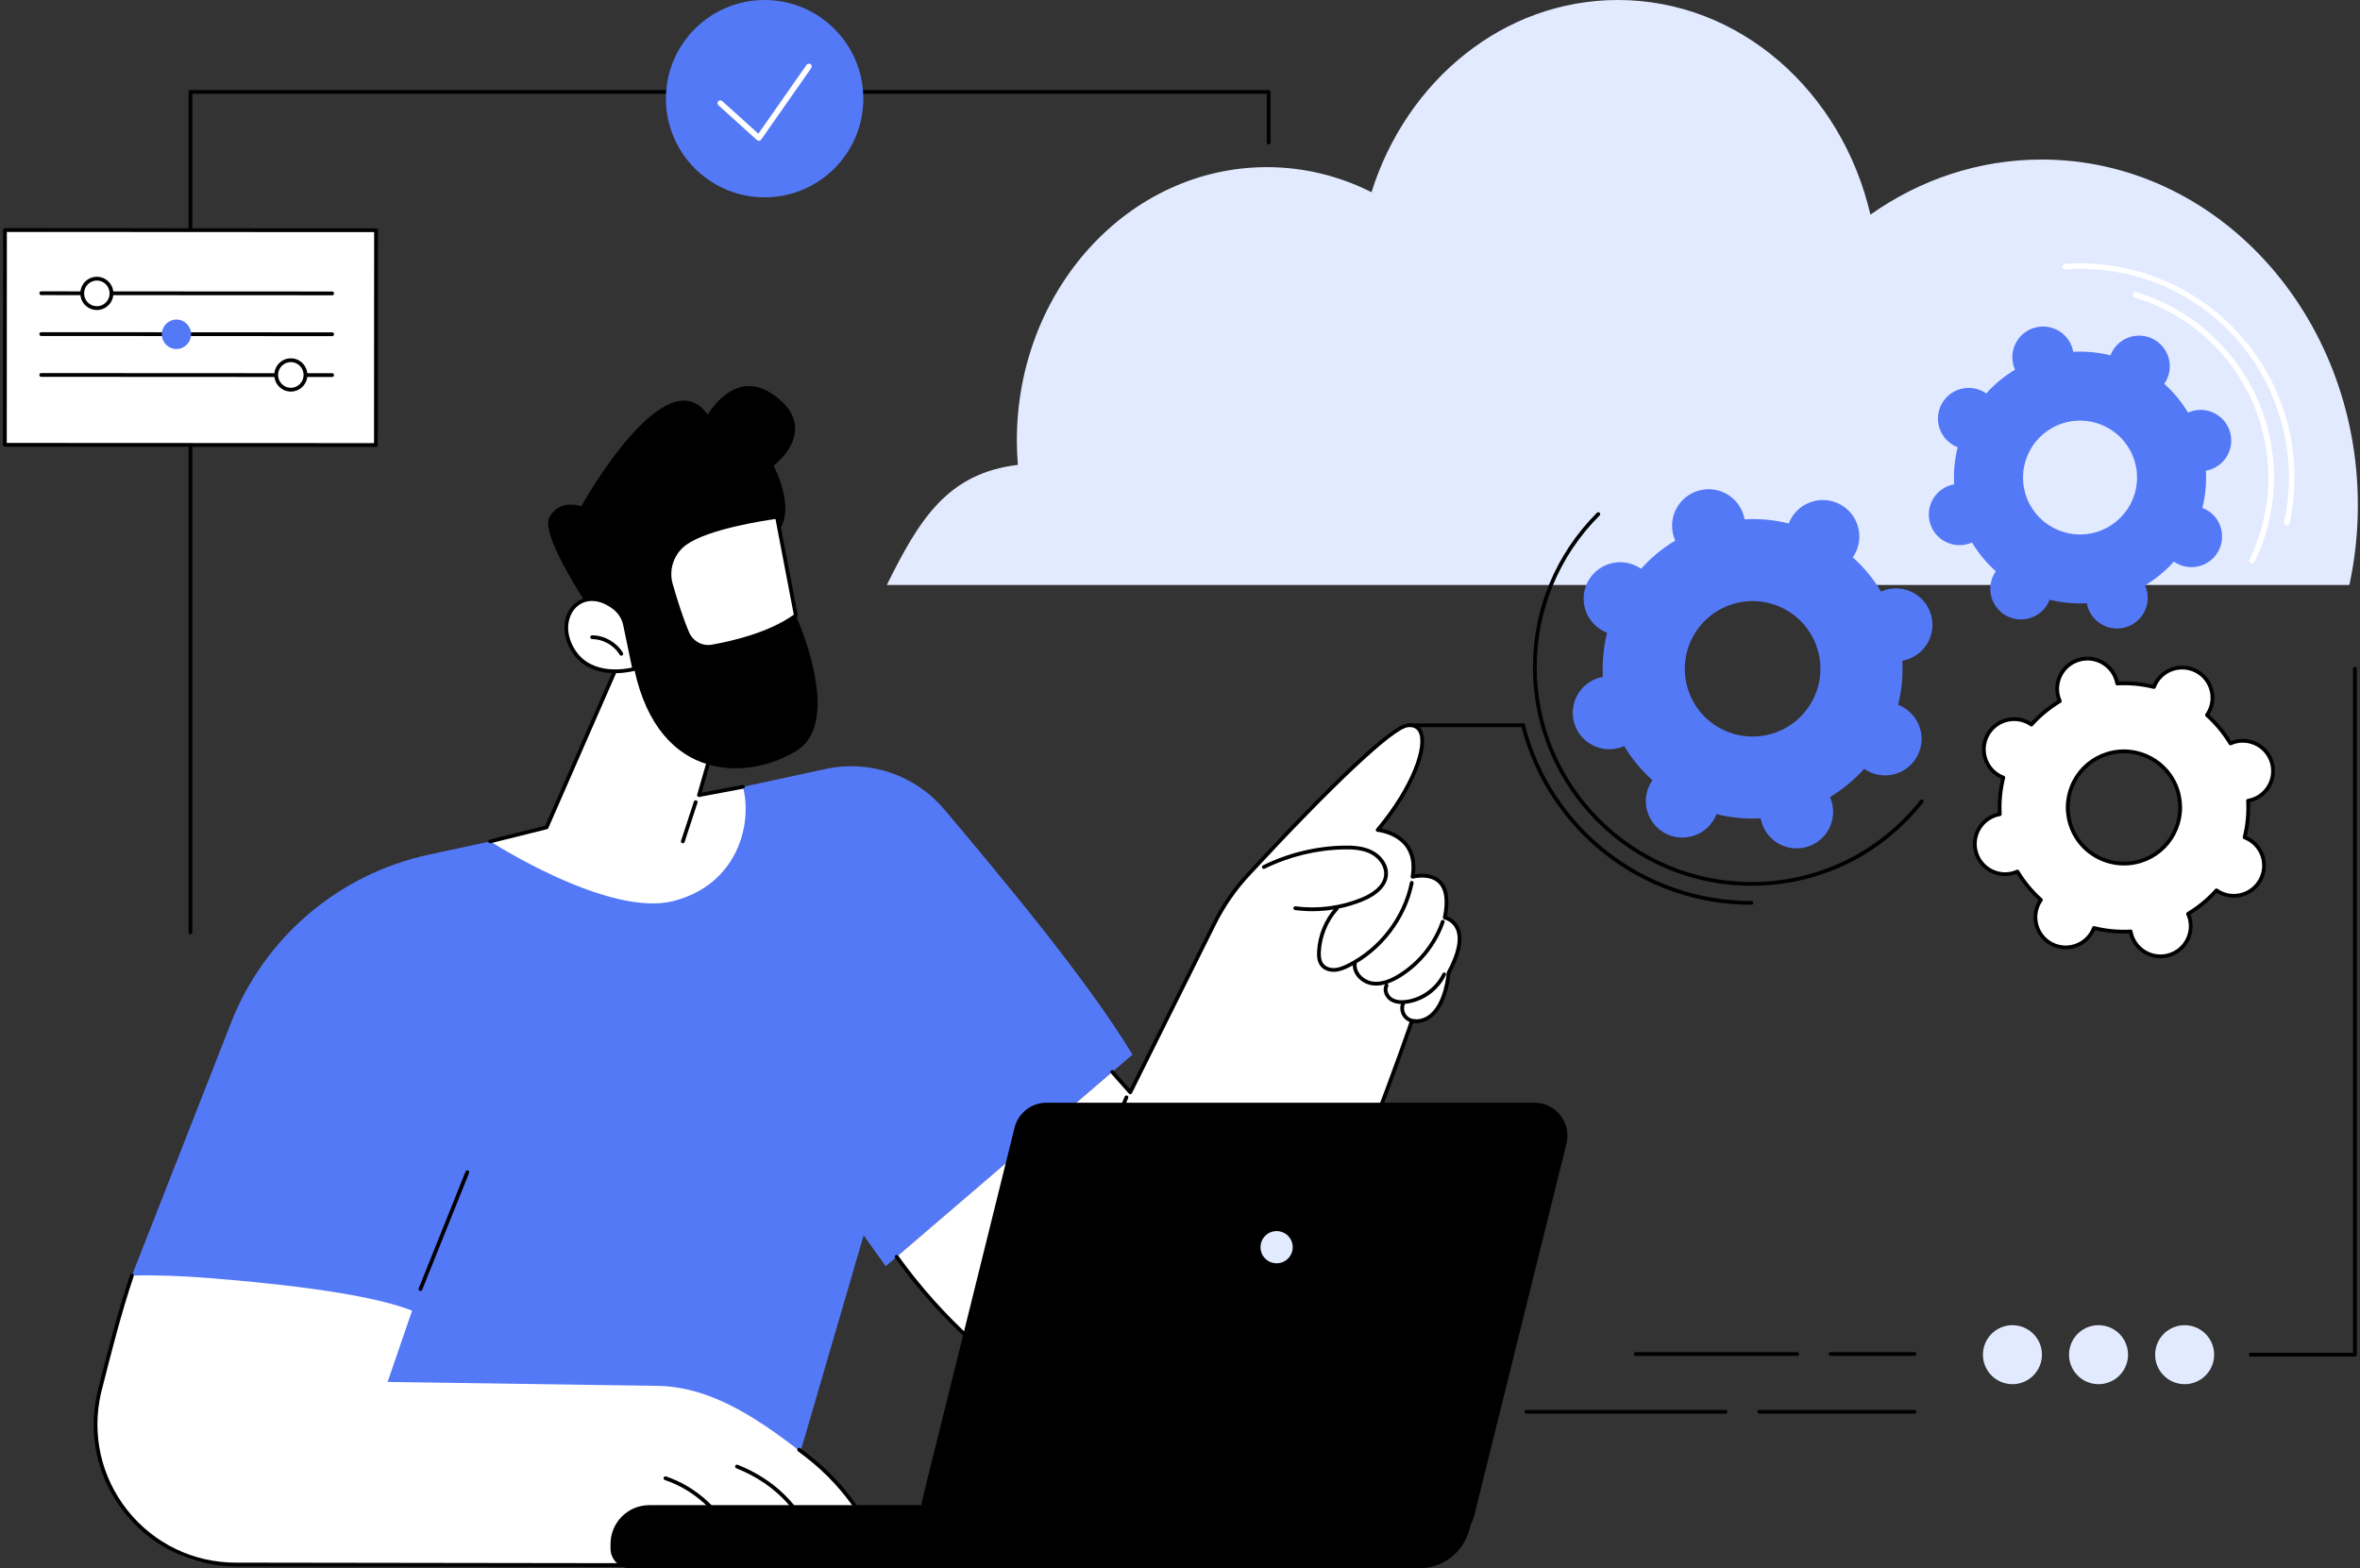 <svg width="465" height="309" viewBox="0 0 465 309" fill="none" xmlns="http://www.w3.org/2000/svg">
    <rect x="0" y="0" width="465" height="309" fill="#333333" stroke="none"/>
    <g clip-path="url(#clip0_366_1216)">
    <path d="M174.731 115.264C181.105 102.401 186.636 93.257 200.554 91.592C200.427 90.019 200.351 88.43 200.351 86.822C200.351 57.06 222.417 32.933 249.636 32.933C256.991 32.933 263.963 34.708 270.232 37.865C277.164 15.835 296.272 0 318.774 0C342.759 0 362.898 17.985 368.537 42.291C378.263 35.424 389.848 31.435 402.287 31.435C436.69 31.435 464.578 61.93 464.578 99.545C464.578 104.955 463.998 110.217 462.907 115.264H174.731Z" fill="#E2EAFF"/>
    <path d="M440.157 146.219C439.922 146.292 439.697 146.38 439.479 146.478C438.209 144.367 436.644 142.491 434.855 140.891C434.992 140.695 435.122 140.49 435.237 140.274C436.781 137.368 435.673 133.763 432.761 132.222C429.851 130.682 426.241 131.789 424.697 134.695C424.582 134.911 424.486 135.133 424.4 135.356C422.069 134.775 419.636 134.535 417.172 134.67C417.129 134.435 417.077 134.199 417.004 133.964C416.038 130.82 412.701 129.054 409.552 130.02C406.402 130.986 404.634 134.319 405.6 137.463C405.672 137.697 405.76 137.92 405.858 138.14C403.744 139.41 401.864 140.972 400.261 142.758C400.065 142.621 399.861 142.491 399.645 142.376C396.735 140.836 393.124 141.944 391.581 144.85C390.037 147.756 391.145 151.361 394.056 152.903C394.273 153.017 394.496 153.112 394.718 153.198C394.138 155.527 393.896 157.956 394.031 160.415C393.796 160.457 393.56 160.509 393.325 160.58C390.176 161.546 388.407 164.879 389.373 168.023C390.339 171.167 393.676 172.934 396.826 171.968C397.061 171.895 397.286 171.807 397.503 171.709C398.773 173.82 400.337 175.696 402.127 177.297C401.991 177.493 401.861 177.697 401.746 177.913C400.202 180.819 401.31 184.424 404.222 185.966C407.131 187.506 410.742 186.398 412.286 183.492C412.401 183.276 412.497 183.055 412.583 182.832C414.914 183.413 417.347 183.652 419.811 183.517C419.853 183.752 419.906 183.988 419.978 184.223C420.944 187.367 424.282 189.133 427.431 188.168C430.581 187.202 432.349 183.869 431.383 180.724C431.31 180.49 431.223 180.267 431.125 180.047C433.239 178.778 435.119 177.216 436.721 175.429C436.917 175.566 437.122 175.696 437.338 175.811C440.248 177.351 443.858 176.243 445.402 173.337C446.946 170.431 445.838 166.826 442.926 165.285C442.71 165.17 442.487 165.075 442.264 164.989C442.847 162.661 443.087 160.231 442.952 157.772C443.188 157.73 443.423 157.678 443.658 157.607C446.807 156.641 448.575 153.308 447.609 150.164C446.643 147.02 443.306 145.254 440.157 146.219ZM421.743 169.67C415.895 171.463 409.698 168.184 407.903 162.345C406.108 156.506 409.394 150.318 415.241 148.523C421.09 146.728 427.286 150.009 429.081 155.847C430.876 161.686 427.59 167.875 421.743 169.67Z" fill="white"/>
    <path d="M425.683 188.806C422.973 188.806 420.46 187.055 419.624 184.336C419.582 184.201 419.544 184.061 419.511 183.909C417.251 184.004 415.001 183.791 412.809 183.274C412.747 183.418 412.683 183.549 412.619 183.673C410.982 186.756 407.138 187.934 404.051 186.3C402.555 185.508 401.457 184.183 400.961 182.565C400.464 180.949 400.628 179.237 401.42 177.744C401.486 177.619 401.558 177.494 401.643 177.363C399.984 175.84 398.544 174.099 397.355 172.182C397.21 172.24 397.071 172.289 396.938 172.329C393.597 173.354 390.046 171.475 389.02 168.138C388.524 166.522 388.686 164.81 389.48 163.316C390.272 161.821 391.601 160.726 393.219 160.229C393.352 160.189 393.494 160.151 393.646 160.116C393.552 157.864 393.766 155.616 394.283 153.424C394.141 153.364 394.009 153.299 393.884 153.234C392.388 152.442 391.29 151.115 390.794 149.499C390.297 147.883 390.461 146.171 391.253 144.678C392.89 141.595 396.733 140.414 399.821 142.049C399.946 142.115 400.072 142.189 400.202 142.272C401.727 140.615 403.472 139.175 405.392 137.988C405.335 137.844 405.287 137.706 405.245 137.573C404.749 135.957 404.912 134.244 405.704 132.75C406.497 131.256 407.826 130.16 409.444 129.663C412.784 128.639 416.336 130.52 417.361 133.854C417.403 133.989 417.44 134.13 417.474 134.282C419.732 134.187 421.981 134.4 424.175 134.916C424.238 134.775 424.3 134.641 424.366 134.518C426.003 131.435 429.846 130.256 432.934 131.891C434.43 132.683 435.528 134.01 436.024 135.626C436.521 137.242 436.357 138.954 435.565 140.446C435.499 140.57 435.426 140.696 435.342 140.828C437.002 142.351 438.441 144.092 439.63 146.008C439.775 145.951 439.913 145.904 440.047 145.862C443.387 144.837 446.939 146.718 447.964 150.052C448.461 151.668 448.297 153.381 447.505 154.875C446.713 156.369 445.384 157.465 443.766 157.961C443.632 158.002 443.49 158.039 443.338 158.075C443.433 160.327 443.219 162.576 442.702 164.766C442.845 164.829 442.977 164.891 443.1 164.957C444.597 165.749 445.694 167.076 446.191 168.692C446.687 170.308 446.524 172.02 445.732 173.513C444.095 176.596 440.251 177.775 437.164 176.142C437.039 176.076 436.912 176.002 436.781 175.919C435.254 177.577 433.511 179.016 431.591 180.201C431.648 180.345 431.696 180.481 431.738 180.618C432.234 182.234 432.071 183.946 431.278 185.441C430.486 186.935 429.157 188.031 427.539 188.527C426.921 188.716 426.296 188.807 425.682 188.807L425.683 188.806ZM419.813 183.149C419.992 183.149 420.147 183.278 420.179 183.457C420.223 183.705 420.276 183.921 420.335 184.118C421.24 187.062 424.373 188.72 427.322 187.816C428.749 187.379 429.921 186.411 430.62 185.093C431.319 183.774 431.464 182.264 431.025 180.838C430.964 180.64 430.888 180.439 430.782 180.203C430.706 180.03 430.77 179.83 430.931 179.732C432.988 178.497 434.842 176.966 436.441 175.183C436.566 175.043 436.777 175.019 436.931 175.125C437.139 175.269 437.328 175.387 437.51 175.483C440.234 176.925 443.626 175.885 445.071 173.163C445.77 171.846 445.914 170.335 445.477 168.91C445.039 167.483 444.07 166.313 442.749 165.614C442.567 165.518 442.369 165.43 442.128 165.337C441.952 165.269 441.854 165.082 441.9 164.9C442.479 162.578 442.707 160.187 442.577 157.793C442.567 157.605 442.697 157.438 442.882 157.406C443.137 157.36 443.347 157.311 443.544 157.251C444.973 156.813 446.144 155.846 446.844 154.527C447.544 153.21 447.689 151.699 447.25 150.274C446.345 147.331 443.21 145.671 440.263 146.576C440.067 146.637 439.859 146.716 439.628 146.819C439.456 146.897 439.253 146.832 439.157 146.67C437.921 144.615 436.389 142.765 434.602 141.167C434.462 141.042 434.437 140.831 434.545 140.678C434.69 140.47 434.806 140.281 434.903 140.1C435.602 138.783 435.745 137.272 435.308 135.847C434.871 134.42 433.901 133.25 432.581 132.551C429.856 131.109 426.464 132.149 425.02 134.871C424.923 135.052 424.832 135.254 424.741 135.491C424.673 135.666 424.484 135.762 424.304 135.719C421.978 135.139 419.583 134.913 417.187 135.045C416.994 135.063 416.832 134.923 416.8 134.739C416.756 134.491 416.706 134.275 416.645 134.079C415.74 131.136 412.605 129.478 409.658 130.381C408.231 130.818 407.059 131.786 406.36 133.105C405.661 134.422 405.515 135.933 405.954 137.36C406.015 137.556 406.093 137.763 406.198 137.995C406.274 138.167 406.211 138.368 406.049 138.466C403.99 139.702 402.136 141.232 400.537 143.015C400.412 143.155 400.201 143.178 400.047 143.072C399.839 142.929 399.652 142.812 399.468 142.714C396.743 141.272 393.352 142.312 391.907 145.034C391.208 146.351 391.064 147.862 391.501 149.288C391.939 150.714 392.908 151.884 394.229 152.584C394.411 152.68 394.614 152.771 394.85 152.86C395.026 152.928 395.124 153.115 395.078 153.298C394.499 155.621 394.271 158.012 394.401 160.405C394.411 160.592 394.281 160.759 394.095 160.791C393.842 160.837 393.631 160.886 393.433 160.947C392.005 161.384 390.834 162.352 390.133 163.67C389.434 164.987 389.289 166.499 389.728 167.925C390.633 170.869 393.768 172.527 396.715 171.623C396.912 171.563 397.115 171.485 397.35 171.38C397.52 171.304 397.723 171.367 397.819 171.529C399.057 173.584 400.589 175.436 402.374 177.032C402.514 177.157 402.54 177.368 402.431 177.523C402.286 177.731 402.17 177.918 402.073 178.101C401.374 179.418 401.229 180.929 401.666 182.354C402.104 183.781 403.073 184.951 404.394 185.65C407.118 187.094 410.511 186.052 411.955 183.33C412.053 183.148 412.141 182.95 412.233 182.71C412.301 182.535 412.489 182.438 412.671 182.482C414.995 183.061 417.388 183.288 419.788 183.158C419.794 183.158 419.801 183.158 419.808 183.158L419.813 183.149ZM418.497 170.531C413.601 170.531 409.058 167.367 407.549 162.455C406.652 159.535 406.946 156.442 408.378 153.742C409.81 151.044 412.21 149.063 415.133 148.166C421.166 146.316 427.585 149.711 429.438 155.738C430.334 158.657 430.041 161.751 428.608 164.45C427.176 167.149 424.776 169.129 421.853 170.026C420.737 170.369 419.609 170.531 418.497 170.531ZM418.491 148.406C417.452 148.406 416.396 148.558 415.353 148.879C412.62 149.718 410.376 151.569 409.037 154.091C407.697 156.614 407.422 159.506 408.261 162.235C409.992 167.87 415.991 171.044 421.635 169.313C424.368 168.474 426.612 166.624 427.951 164.101C429.291 161.578 429.566 158.686 428.727 155.957C427.315 151.366 423.067 148.406 418.491 148.406Z" fill="black"/>
    <path d="M371.453 116.245C371.169 116.331 370.899 116.439 370.636 116.555C369.104 114.009 367.216 111.747 365.057 109.817C365.223 109.58 365.378 109.335 365.518 109.074C367.38 105.568 366.044 101.22 362.533 99.361C359.023 97.504 354.668 98.84 352.807 102.345C352.668 102.607 352.552 102.873 352.449 103.142C349.637 102.441 346.701 102.152 343.731 102.316C343.68 102.032 343.618 101.749 343.53 101.465C342.365 97.673 338.34 95.542 334.542 96.709C330.744 97.874 328.609 101.892 329.776 105.685C329.862 105.967 329.97 106.237 330.088 106.5C327.538 108.032 325.272 109.916 323.338 112.071C323.102 111.905 322.855 111.75 322.593 111.611C319.084 109.754 314.728 111.09 312.867 114.595C311.006 118.1 312.342 122.448 315.853 124.307C316.115 124.446 316.382 124.561 316.652 124.664C315.951 127.472 315.661 130.403 315.823 133.37C315.539 133.42 315.254 133.483 314.972 133.571C311.173 134.736 309.039 138.755 310.206 142.547C311.371 146.339 315.396 148.47 319.194 147.304C319.477 147.217 319.748 147.109 320.011 146.993C321.543 149.539 323.429 151.802 325.589 153.733C325.424 153.97 325.268 154.215 325.128 154.476C323.267 157.982 324.603 162.33 328.114 164.189C331.624 166.046 335.979 164.711 337.84 161.205C337.979 160.943 338.095 160.677 338.198 160.408C341.01 161.109 343.945 161.398 346.916 161.234C346.967 161.518 347.029 161.801 347.117 162.085C348.282 165.877 352.307 168.008 356.105 166.841C359.903 165.676 362.038 161.658 360.871 157.865C360.785 157.583 360.677 157.313 360.558 157.05C363.109 155.518 365.375 153.634 367.309 151.479C367.545 151.645 367.792 151.8 368.053 151.939C371.563 153.796 375.918 152.46 377.779 148.955C379.64 145.45 378.305 141.102 374.794 139.242C374.532 139.104 374.265 138.989 373.995 138.886C374.697 136.078 374.986 133.147 374.824 130.18C375.108 130.13 375.391 130.067 375.675 129.979C379.473 128.814 381.608 124.795 380.441 121.003C379.276 117.211 375.251 115.08 371.453 116.246V116.245ZM349.243 144.529C342.189 146.694 334.716 142.738 332.551 135.695C330.386 128.652 334.348 121.187 341.402 119.024C348.456 116.859 355.929 120.816 358.094 127.858C360.259 134.901 356.297 142.366 349.243 144.529Z" fill="#5479F7"/>
    <path d="M345.104 174.528C321.361 174.528 302.042 155.214 302.042 131.474C302.042 119.973 306.521 109.161 314.654 101.031C314.799 100.886 315.036 100.886 315.181 101.031C315.326 101.176 315.326 101.413 315.181 101.558C307.188 109.55 302.787 120.174 302.787 131.475C302.787 154.804 321.769 173.785 345.104 173.785C358.155 173.785 370.278 167.898 378.364 157.636C378.49 157.475 378.725 157.446 378.887 157.573C379.049 157.7 379.076 157.934 378.95 158.097C370.722 168.54 358.385 174.529 345.104 174.529V174.528Z" fill="black"/>
    <path d="M345.104 178.268C323.644 178.268 304.984 163.76 299.728 142.986C299.678 142.787 299.799 142.584 299.999 142.533C300.196 142.483 300.4 142.604 300.451 142.804C305.624 163.247 323.985 177.523 345.106 177.523C345.312 177.523 345.477 177.69 345.477 177.895C345.477 178.099 345.31 178.266 345.106 178.266L345.104 178.268Z" fill="black"/>
    <path d="M300.09 143.266H277.617C277.411 143.266 277.245 143.099 277.245 142.895C277.245 142.69 277.412 142.523 277.617 142.523H300.09C300.296 142.523 300.463 142.69 300.463 142.895C300.463 143.099 300.296 143.266 300.09 143.266Z" fill="black"/>
    <path d="M431.807 81.029C431.569 81.102 431.341 81.193 431.12 81.291C429.831 79.15 428.245 77.247 426.43 75.624C426.568 75.425 426.7 75.219 426.816 74.999C428.382 72.051 427.257 68.395 424.307 66.834C421.355 65.272 417.695 66.394 416.13 69.343C416.013 69.562 415.915 69.787 415.829 70.013C413.465 69.424 410.997 69.182 408.499 69.319C408.457 69.081 408.403 68.841 408.33 68.605C407.351 65.417 403.967 63.625 400.773 64.605C397.579 65.584 395.786 68.963 396.765 72.152C396.838 72.39 396.929 72.617 397.027 72.838C394.882 74.124 392.977 75.71 391.351 77.522C391.152 77.383 390.946 77.252 390.726 77.135C387.774 75.573 384.114 76.696 382.549 79.644C380.983 82.593 382.108 86.248 385.058 87.81C385.278 87.927 385.503 88.023 385.729 88.111C385.139 90.471 384.895 92.936 385.031 95.43C384.793 95.472 384.553 95.527 384.315 95.599C381.122 96.579 379.328 99.957 380.308 103.147C381.287 106.335 384.672 108.126 387.865 107.147C388.103 107.074 388.331 106.983 388.553 106.885C389.841 109.026 391.427 110.929 393.242 112.552C393.104 112.751 392.972 112.957 392.856 113.177C391.29 116.125 392.415 119.781 395.365 121.342C398.317 122.904 401.977 121.781 403.543 118.833C403.659 118.614 403.757 118.389 403.843 118.163C406.208 118.752 408.675 118.994 411.173 118.857C411.215 119.095 411.269 119.335 411.342 119.571C412.321 122.759 415.706 124.551 418.899 123.571C422.093 122.592 423.886 119.213 422.907 116.024C422.834 115.785 422.743 115.559 422.645 115.338C424.79 114.051 426.695 112.466 428.321 110.654C428.52 110.793 428.727 110.924 428.946 111.041C431.898 112.603 435.558 111.48 437.123 108.532C438.689 105.583 437.564 101.928 434.614 100.366C434.394 100.249 434.17 100.153 433.943 100.065C434.533 97.705 434.778 95.24 434.641 92.746C434.879 92.703 435.119 92.649 435.357 92.577C438.55 91.597 440.344 88.219 439.364 85.029C438.385 81.839 435.001 80.05 431.807 81.029ZM413.134 104.81C407.202 106.629 400.92 103.304 399.099 97.382C397.279 91.461 400.611 85.184 406.542 83.366C412.473 81.547 418.756 84.872 420.576 90.794C422.397 96.715 419.065 102.992 413.134 104.81Z" fill="#5479F7"/>
    <path d="M443.726 111.039C443.645 111.039 443.561 111.02 443.483 110.983C443.206 110.848 443.09 110.514 443.225 110.237C447.327 101.788 448.065 92.188 445.305 83.209C441.683 71.426 432.462 62.241 420.64 58.641C420.344 58.551 420.179 58.239 420.268 57.943C420.358 57.648 420.67 57.481 420.966 57.572C433.144 61.282 442.642 70.742 446.373 82.881C449.217 92.133 448.455 102.021 444.23 110.725C444.133 110.924 443.934 111.039 443.726 111.039Z" fill="white"/>
    <path d="M450.597 103.517C450.558 103.517 450.518 103.513 450.477 103.503C450.175 103.437 449.986 103.138 450.052 102.838C451.558 95.976 451.256 88.776 449.179 82.018C443.523 63.618 426.162 51.726 406.963 53.086C406.659 53.114 406.389 52.876 406.367 52.569C406.345 52.261 406.576 51.995 406.883 51.973C416.256 51.307 425.727 53.852 433.554 59.141C441.498 64.508 447.426 72.517 450.248 81.692C452.382 88.634 452.691 96.03 451.144 103.079C451.087 103.341 450.856 103.518 450.599 103.518L450.597 103.517Z" fill="white"/>
    <path d="M170.167 243.396L154.812 296.003L44.408 285.472L47.13 253.312L25.371 252.906L45.521 201.517C52.129 184.662 66.734 172.235 84.431 168.408C108.609 163.182 142.568 155.844 162.697 151.51C171.378 149.64 180.376 152.72 186.089 159.515C196.945 172.424 214.092 192.828 223.14 207.792L174.512 249.481L170.165 243.397L170.167 243.396Z" fill="#5479F7"/>
    <path d="M82.837 254.376C82.791 254.376 82.744 254.368 82.699 254.349C82.508 254.273 82.415 254.055 82.491 253.865L91.732 230.83C91.808 230.639 92.026 230.544 92.217 230.622C92.408 230.698 92.501 230.916 92.425 231.107L83.183 254.142C83.126 254.287 82.986 254.375 82.837 254.375V254.376Z" fill="black"/>
    <path d="M284.671 180.799C286.793 170.426 278.323 172.755 278.323 172.755C279.781 164.244 271.451 163.529 271.451 163.529C280.368 152.92 282.788 142.333 277.355 142.918C273.164 143.371 254.308 163.267 245.916 172.331C243.259 175.2 241.027 178.431 239.284 181.93L222.703 215.221L219.153 211.211L176.674 247.629C186.78 261.698 199 271.327 209.736 277.756C224.372 286.519 243.339 281.101 251.202 265.963C265.637 238.177 278.169 201.196 278.169 201.196C284.749 201.929 285.428 191.661 285.428 191.661C290.687 182.025 284.671 180.799 284.671 180.799Z" fill="white"/>
    <path d="M224.843 282.345C219.514 282.345 214.267 280.903 209.545 278.075C196.202 270.085 185.042 259.915 176.371 247.845C176.252 247.678 176.29 247.445 176.458 247.325C176.623 247.205 176.856 247.244 176.978 247.411C185.587 259.396 196.673 269.499 209.929 277.435C216.902 281.61 225.047 282.689 232.868 280.474C240.714 278.252 247.108 273.036 250.873 265.791C265.128 238.347 277.691 201.446 277.818 201.076C277.874 200.911 278.038 200.808 278.211 200.826C279.571 200.978 280.765 200.632 281.761 199.798C284.646 197.385 285.053 191.693 285.056 191.636C285.06 191.582 285.075 191.529 285.1 191.482C287.09 187.838 287.686 184.922 286.825 183.051C286.112 181.501 284.656 181.177 284.595 181.164C284.394 181.121 284.264 180.925 284.306 180.724C284.974 177.464 284.644 175.188 283.33 173.959C281.538 172.284 278.453 173.106 278.421 173.114C278.299 173.148 278.166 173.118 278.073 173.032C277.978 172.945 277.935 172.819 277.956 172.692C278.375 170.244 277.997 168.238 276.832 166.725C274.912 164.234 271.454 163.902 271.419 163.898C271.281 163.887 271.161 163.799 271.107 163.67C271.054 163.542 271.076 163.395 271.166 163.289C278.154 154.974 280.929 146.917 279.492 144.222C279.098 143.484 278.414 143.178 277.394 143.288C274.555 143.594 262.89 154.546 246.188 172.582C243.553 175.428 241.343 178.627 239.615 182.096L223.034 215.387C222.978 215.498 222.872 215.574 222.748 215.589C222.625 215.608 222.504 215.56 222.421 215.468L218.873 211.457C218.736 211.304 218.751 211.067 218.905 210.932C219.058 210.797 219.295 210.811 219.43 210.964L222.613 214.561L238.948 181.765C240.708 178.234 242.959 174.975 245.641 172.078C255.672 161.244 273.128 142.999 277.313 142.549C278.98 142.368 279.774 143.17 280.147 143.871C281.915 147.19 278.419 155.625 272.157 163.258C273.343 163.486 275.813 164.192 277.414 166.266C278.627 167.834 279.081 169.855 278.769 172.28C279.836 172.096 282.221 171.904 283.837 173.415C285.305 174.788 285.728 177.184 285.1 180.54C285.685 180.75 286.841 181.322 287.493 182.725C288.475 184.836 287.902 187.879 285.791 191.769C285.73 192.532 285.198 197.892 282.236 200.37C281.152 201.277 279.875 201.688 278.424 201.595C277.237 205.056 265.157 239.904 251.53 266.137C247.669 273.568 241.113 278.916 233.067 281.193C230.343 281.965 227.58 282.347 224.839 282.347L224.843 282.345Z" fill="black"/>
    <path d="M214.725 233.697C214.676 233.697 214.627 233.687 214.58 233.668C214.391 233.589 214.301 233.369 214.382 233.18L221.607 216.06C221.687 215.871 221.906 215.782 222.095 215.863C222.285 215.942 222.374 216.162 222.293 216.351L215.068 233.471C215.007 233.612 214.871 233.699 214.725 233.699V233.697Z" fill="black"/>
    <path d="M258.567 179.534C257.43 179.534 256.292 179.46 255.16 179.311C254.956 179.284 254.812 179.097 254.839 178.894C254.866 178.69 255.052 178.545 255.256 178.573C259.666 179.151 264.167 178.563 268.277 176.87C269.845 176.223 272.508 174.783 272.721 172.397C272.859 170.835 271.78 169.136 270.093 168.267C268.429 167.409 266.472 167.326 264.775 167.36C259.399 167.464 254.01 168.78 249.19 171.164C249.004 171.255 248.781 171.179 248.692 170.995C248.601 170.811 248.677 170.588 248.861 170.497C253.777 168.066 259.276 166.723 264.761 166.615C266.548 166.581 268.624 166.671 270.436 167.605C272.082 168.454 273.658 170.286 273.464 172.463C273.28 174.521 271.54 176.331 268.563 177.558C265.388 178.867 261.986 179.536 258.568 179.536L258.567 179.534Z" fill="black"/>
    <path d="M262.76 191.484C261.705 191.484 260.756 191.072 260.19 190.356C259.489 189.471 259.467 188.267 259.513 187.438C259.686 184.218 260.972 181.125 263.133 178.732C263.272 178.58 263.507 178.567 263.659 178.705C263.811 178.843 263.824 179.078 263.686 179.23C261.639 181.498 260.421 184.427 260.256 187.479C260.217 188.186 260.23 189.208 260.774 189.895C261.225 190.466 262.059 190.786 262.959 190.734C263.848 190.682 264.723 190.302 265.461 189.937C271.703 186.856 276.43 180.701 277.798 173.878C277.838 173.675 278.034 173.543 278.235 173.585C278.438 173.626 278.568 173.822 278.527 174.023C277.114 181.069 272.233 187.421 265.79 190.604C264.986 191.001 264.025 191.416 263.003 191.475C262.922 191.48 262.841 191.482 262.762 191.482L262.76 191.484Z" fill="black"/>
    <path d="M271.164 194.189C270.86 194.189 270.561 194.165 270.267 194.118C269.08 193.929 267.952 193.23 267.246 192.247C266.677 191.453 266.445 190.54 266.596 189.672C266.629 189.469 266.82 189.334 267.026 189.368C267.229 189.402 267.366 189.594 267.33 189.799C267.183 190.656 267.533 191.369 267.852 191.815C268.435 192.627 269.404 193.228 270.385 193.383C271.919 193.626 273.631 193.138 275.621 191.891C279.471 189.478 282.417 185.787 283.916 181.496C283.984 181.302 284.197 181.201 284.391 181.268C284.585 181.336 284.688 181.548 284.619 181.743C283.063 186.19 280.008 190.018 276.016 192.522C274.236 193.638 272.638 194.189 271.166 194.189H271.164Z" fill="black"/>
    <path d="M276.202 197.824C275.293 197.824 274.523 197.623 273.905 197.225C272.914 196.585 272.236 195.165 272.873 193.988C272.971 193.807 273.196 193.738 273.378 193.838C273.559 193.936 273.626 194.16 273.528 194.342C273.115 195.109 273.608 196.147 274.31 196.6C274.996 197.042 275.943 197.181 277.134 197.009C280.125 196.58 282.901 194.543 284.212 191.82C284.301 191.636 284.524 191.556 284.708 191.646C284.894 191.735 284.972 191.958 284.882 192.142C283.447 195.128 280.518 197.274 277.24 197.745C276.877 197.797 276.531 197.822 276.203 197.822L276.202 197.824Z" fill="black"/>
    <path d="M278.838 201.573C277.884 201.573 276.94 201.078 276.405 200.288C275.844 199.459 275.75 198.337 276.165 197.429C276.251 197.243 276.471 197.161 276.658 197.245C276.846 197.331 276.927 197.551 276.842 197.738C276.533 198.415 276.602 199.253 277.021 199.869C277.438 200.485 278.197 200.867 278.935 200.825C279.134 200.811 279.315 200.973 279.325 201.179C279.335 201.385 279.176 201.559 278.97 201.569C278.926 201.571 278.881 201.573 278.837 201.573H278.838Z" fill="black"/>
    <path d="M174.514 308.26H44.75C30.189 308.84 15.564 291.887 19.281 275.66C20.421 271.265 21.27 267.741 21.831 265.357C22.838 261.081 23.586 257.623 25.373 252.904C25.626 252.235 25.844 251.688 25.994 251.32C30.812 251.205 36.078 251.396 41.731 251.86C50.771 252.603 71.816 254.471 81.189 258.248L76.374 272.288L129.106 273.055C140.666 273.055 150.524 280.379 159.638 287.488C165.821 292.311 171.659 299.046 174.515 308.26H174.514Z" fill="white"/>
    <path d="M174.514 308.816L46.473 308.632C37.895 308.632 29.91 304.785 24.565 298.079C19.22 291.372 17.251 282.732 19.166 274.372L19.485 273.105C21.061 266.871 23.218 258.334 25.641 251.2C25.707 251.006 25.92 250.901 26.114 250.967C26.308 251.033 26.413 251.246 26.347 251.44C23.934 258.547 21.78 267.067 20.208 273.289L19.891 274.547C18.03 282.676 19.945 291.088 25.148 297.616C30.351 304.144 38.125 307.889 46.473 307.889L173.983 308.071C171.754 302.015 167.289 293.604 158.546 286.941L157.227 285.936C157.063 285.811 157.031 285.578 157.156 285.415C157.279 285.251 157.514 285.219 157.678 285.344L158.997 286.35C168.128 293.309 172.664 302.138 174.863 308.321C174.904 308.436 174.887 308.563 174.816 308.661C174.745 308.759 174.632 308.818 174.512 308.818L174.514 308.816Z" fill="black"/>
    <path d="M160.016 303.669C159.869 303.669 159.731 303.582 159.672 303.438C157.02 296.925 151.974 292.035 145.077 289.302C144.886 289.226 144.793 289.01 144.867 288.819C144.943 288.628 145.16 288.535 145.35 288.609C152.44 291.421 157.63 296.451 160.359 303.158C160.437 303.349 160.346 303.565 160.155 303.642C160.109 303.661 160.062 303.669 160.015 303.669H160.016Z" fill="black"/>
    <path d="M144.364 303.669C144.222 303.669 144.086 303.587 144.023 303.448C141.573 297.95 136.702 293.525 130.995 291.612C130.801 291.546 130.695 291.335 130.761 291.14C130.827 290.946 131.038 290.842 131.232 290.906C137.133 292.885 142.169 297.461 144.702 303.146C144.786 303.333 144.702 303.554 144.513 303.637C144.464 303.659 144.412 303.669 144.361 303.669H144.364Z" fill="black"/>
    <path d="M279.622 309H124.18C122.033 309 120.295 307.261 120.295 305.116V304.203C120.295 299.983 123.717 296.562 127.937 296.562H290.825L289.518 301.42C288.314 305.893 284.258 309.002 279.623 309.002L279.622 309Z" fill="black"/>
    <path d="M284.164 303.369H188.041C183.935 303.369 180.921 299.516 181.909 295.532L200.075 222.257C200.774 219.439 203.304 217.46 206.207 217.46H302.331C306.436 217.46 309.451 221.313 308.463 225.296L290.296 298.572C289.597 301.39 287.067 303.369 284.164 303.369Z" fill="black"/>
    <path d="M284.164 303.554H188.041C186.026 303.554 184.16 302.644 182.919 301.059C181.677 299.473 181.243 297.442 181.728 295.487L199.895 222.212C200.616 219.304 203.212 217.273 206.208 217.273H302.331C304.346 217.273 306.212 218.183 307.453 219.768C308.695 221.354 309.129 223.385 308.644 225.34L290.477 298.616C289.756 301.523 287.16 303.554 284.164 303.554ZM206.208 217.646C203.384 217.646 200.935 219.561 200.256 222.301L182.089 295.576C181.633 297.42 182.042 299.333 183.213 300.829C184.383 302.325 186.143 303.183 188.043 303.183H284.166C286.991 303.183 289.439 301.268 290.117 298.528L308.284 225.253C308.74 223.409 308.331 221.496 307.161 220C305.991 218.505 304.231 217.647 302.331 217.647H206.208V217.646Z" fill="black"/>
    <path d="M254.71 245.734C254.71 247.487 253.29 248.907 251.537 248.907C249.784 248.907 248.363 247.487 248.363 245.734C248.363 243.982 249.784 242.562 251.537 242.562C253.29 242.562 254.71 243.982 254.71 245.734Z" fill="#E2EAFF"/>
    <path d="M121.52 131.406L107.7 163.008L96.591 165.778C96.591 165.778 119.883 180.838 132.712 177.528C145.244 174.295 148.343 162.45 146.379 155.025L137.726 156.656L141.345 144.116C141.345 144.116 135.11 123.615 121.518 131.406H121.52Z" fill="white"/>
    <path d="M96.591 166.151C96.423 166.151 96.271 166.038 96.229 165.869C96.18 165.67 96.3 165.467 96.501 165.418L107.433 162.693L121.178 131.259C121.21 131.187 121.264 131.126 121.334 131.085C124.735 129.135 127.991 128.753 131.012 129.952C138.224 132.811 141.564 143.553 141.703 144.009C141.723 144.078 141.725 144.151 141.703 144.22L138.251 156.18L146.31 154.66C146.513 154.623 146.707 154.755 146.746 154.958C146.784 155.16 146.651 155.354 146.448 155.393L137.795 157.024C137.668 157.048 137.536 157.004 137.45 156.91C137.364 156.813 137.332 156.68 137.368 156.555L140.956 144.122C140.593 143.006 137.251 133.225 130.735 130.643C127.969 129.547 124.966 129.891 121.81 131.671L108.041 163.16C107.995 163.267 107.902 163.344 107.789 163.373L96.68 166.142C96.65 166.149 96.619 166.153 96.589 166.153L96.591 166.151Z" fill="black"/>
    <path d="M134.542 166.151C134.503 166.151 134.465 166.146 134.426 166.132C134.23 166.068 134.123 165.859 134.188 165.663L136.721 157.929C136.785 157.735 136.994 157.625 137.19 157.691C137.386 157.755 137.493 157.965 137.429 158.161L134.895 165.894C134.845 166.051 134.698 166.151 134.541 166.151H134.542Z" fill="black"/>
    <path d="M117.414 121.793C117.414 121.793 106.221 105.632 108.235 101.916C110.25 98.2 114.533 99.728 114.533 99.728C114.533 99.728 131.139 69.898 139.453 81.708C139.453 81.708 144.501 72.738 151.838 77.414C159.174 82.091 157.13 87.903 152.429 91.773C152.429 91.773 157.164 100.552 153.072 104.998C148.978 109.443 153.66 120.025 156.815 121.275C156.815 121.275 166.257 141.954 157.081 147.822C147.908 153.69 129.871 154.691 124.968 131.808L117.414 121.793Z" fill="black"/>
    <path d="M123.168 123.142L124.968 131.808C124.968 131.808 116.026 134.422 112.498 127.377C109.262 120.915 115.033 114.933 121.153 119.835C122.19 120.665 122.898 121.842 123.168 123.142Z" fill="white"/>
    <path d="M121.246 132.637C118.259 132.637 114.271 131.75 112.165 127.543C110.535 124.289 111.025 120.699 113.358 118.815C115.07 117.43 118.081 116.895 121.388 119.542C122.482 120.419 123.244 121.67 123.534 123.065L125.335 131.73C125.374 131.921 125.26 132.108 125.075 132.163C125.036 132.174 123.401 132.635 121.248 132.635L121.246 132.637ZM116.634 118.413C115.604 118.413 114.639 118.737 113.825 119.394C112.143 120.753 111.113 123.779 112.831 127.208C115.803 133.145 122.908 131.904 124.531 131.533L122.803 123.217C122.548 121.991 121.879 120.892 120.92 120.123C119.503 118.989 118.009 118.411 116.632 118.411L116.634 118.413Z" fill="black"/>
    <path d="M122.421 129.196C122.294 129.196 122.171 129.132 122.102 129.015C120.979 127.149 118.848 125.935 116.671 125.92C116.465 125.92 116.299 125.751 116.301 125.545C116.301 125.341 116.468 125.175 116.672 125.175H116.676C119.106 125.192 121.487 126.55 122.74 128.632C122.847 128.807 122.789 129.037 122.614 129.143C122.553 129.181 122.487 129.197 122.423 129.197L122.421 129.196Z" fill="black"/>
    <path d="M153.095 101.845C153.095 101.845 140.098 103.478 135.089 106.982C132.475 108.81 131.311 112.093 132.187 115.161C133.069 118.244 134.248 122.004 135.454 124.774C136.278 126.663 138.288 127.744 140.318 127.389C144.479 126.661 151.837 124.936 156.812 121.275L153.094 101.845H153.095Z" fill="white"/>
    <path d="M139.541 127.828C137.643 127.828 135.893 126.714 135.113 124.922C133.858 122.04 132.635 118.079 131.83 115.264C130.909 112.045 132.134 108.596 134.875 106.678C139.902 103.162 152.514 101.543 153.048 101.475C153.251 101.452 153.423 101.582 153.46 101.774L157.179 121.204C157.206 121.344 157.15 121.489 157.034 121.574C151.957 125.307 144.423 127.05 140.384 127.754C140.102 127.803 139.819 127.826 139.541 127.826V127.828ZM152.796 102.26C150.706 102.549 139.728 104.192 135.304 107.287C132.823 109.023 131.715 112.147 132.547 115.059C133.346 117.852 134.559 121.78 135.797 124.625C136.553 126.362 138.386 127.349 140.255 127.021C144.18 126.335 151.452 124.66 156.404 121.111L152.796 102.26Z" fill="black"/>
    <path d="M37.524 184.102C37.318 184.102 37.152 183.934 37.152 183.73V18.106C37.152 17.9 37.319 17.735 37.524 17.735H249.972C250.178 17.735 250.344 17.902 250.344 18.106V28.08C250.344 28.286 250.177 28.452 249.972 28.452C249.768 28.452 249.599 28.285 249.599 28.08V18.477H37.895V183.728C37.895 183.934 37.728 184.1 37.524 184.1V184.102Z" fill="black"/>
    <path d="M150.656 38.88C161.395 38.88 170.101 30.176 170.101 19.44C170.101 8.704 161.395 0 150.656 0C139.916 0 131.21 8.704 131.21 19.44C131.21 30.176 139.916 38.88 150.656 38.88Z" fill="#5479F7"/>
    <path d="M149.521 27.742C149.382 27.742 149.249 27.692 149.146 27.599L141.558 20.744C141.33 20.536 141.311 20.183 141.517 19.955C141.725 19.727 142.078 19.709 142.306 19.915L149.424 26.346L158.921 12.775C159.098 12.522 159.444 12.461 159.699 12.639C159.953 12.816 160.013 13.164 159.836 13.417L149.977 27.506C149.885 27.638 149.74 27.722 149.581 27.741C149.561 27.744 149.539 27.744 149.519 27.744L149.521 27.742Z" fill="white"/>
    <path d="M74.081 45.345H0.968V87.661H74.081V45.345Z" fill="white"/>
    <path d="M74.069 88.053L0.957 88.014C0.86 88.014 0.763 87.975 0.694 87.905C0.625 87.835 0.586 87.739 0.586 87.641L0.608 45.325C0.608 45.227 0.647 45.131 0.718 45.062C0.787 44.992 0.881 44.952 0.981 44.952L74.094 44.991C74.3 44.991 74.466 45.158 74.466 45.364L74.444 87.68C74.444 87.886 74.276 88.052 74.072 88.052L74.069 88.053ZM1.329 87.271L73.697 87.308L73.719 45.737L1.353 45.7L1.331 87.271H1.329Z" fill="black"/>
    <path d="M65.452 58.178L8.13 58.148C7.924 58.148 7.758 57.981 7.758 57.775C7.758 57.569 7.926 57.403 8.13 57.403L65.452 57.434C65.658 57.434 65.824 57.601 65.824 57.807C65.824 58.013 65.657 58.178 65.452 58.178Z" fill="black"/>
    <path d="M65.447 66.229L8.125 66.199C7.919 66.199 7.753 66.031 7.753 65.826C7.753 65.62 7.921 65.454 8.125 65.454L65.447 65.484C65.653 65.484 65.819 65.651 65.819 65.858C65.819 66.064 65.652 66.229 65.447 66.229Z" fill="black"/>
    <path d="M65.442 74.28L8.12 74.249C7.914 74.249 7.748 74.082 7.748 73.876C7.748 73.67 7.915 73.505 8.12 73.505L65.442 73.535C65.648 73.535 65.814 73.702 65.814 73.908C65.814 74.114 65.646 74.28 65.442 74.28Z" fill="black"/>
    <path d="M19.085 60.711C20.68 60.711 21.972 59.411 21.972 57.807C21.972 56.203 20.68 54.902 19.085 54.902C17.491 54.902 16.199 56.203 16.199 57.807C16.199 59.411 17.491 60.711 19.085 60.711Z" fill="white"/>
    <path d="M19.082 61.082C17.285 61.082 15.824 59.612 15.824 57.805C15.824 55.998 17.287 54.531 19.084 54.531C20.881 54.531 22.341 56.002 22.341 57.808C22.341 58.683 22.002 59.505 21.386 60.123C20.771 60.741 19.952 61.082 19.082 61.082ZM19.085 55.274C17.699 55.274 16.572 56.409 16.571 57.805C16.571 59.201 17.697 60.338 19.084 60.338H19.085C19.756 60.338 20.386 60.076 20.86 59.598C21.337 59.12 21.598 58.484 21.598 57.807C21.598 56.41 20.472 55.274 19.085 55.274Z" fill="black"/>
    <path d="M34.766 68.77C36.36 68.77 37.652 67.47 37.652 65.866C37.652 64.262 36.36 62.962 34.766 62.962C33.172 62.962 31.88 64.262 31.88 65.866C31.88 67.47 33.172 68.77 34.766 68.77Z" fill="#5479F7"/>
    <path d="M57.306 76.781C58.9 76.781 60.192 75.48 60.192 73.876C60.192 72.272 58.9 70.972 57.306 70.972C55.712 70.972 54.419 72.272 54.419 73.876C54.419 75.48 55.712 76.781 57.306 76.781Z" fill="white"/>
    <path d="M57.306 77.154C55.509 77.154 54.046 75.681 54.048 73.875C54.048 73 54.387 72.178 55.002 71.56C55.618 70.942 56.436 70.601 57.306 70.601C59.102 70.601 60.563 72.073 60.563 73.878C60.563 74.753 60.224 75.575 59.609 76.193C58.993 76.811 58.175 77.152 57.306 77.152V77.154ZM57.306 71.345C56.635 71.345 56.004 71.609 55.529 72.085C55.053 72.563 54.791 73.199 54.791 73.876C54.791 75.273 55.917 76.409 57.304 76.409C57.974 76.409 58.606 76.146 59.081 75.669C59.557 75.192 59.819 74.555 59.819 73.88C59.819 72.483 58.692 71.347 57.306 71.347V71.345Z" fill="black"/>
    <path d="M430.448 272.727C433.658 272.727 436.261 270.125 436.261 266.915C436.261 263.705 433.658 261.103 430.448 261.103C427.237 261.103 424.635 263.705 424.635 266.915C424.635 270.125 427.237 272.727 430.448 272.727Z" fill="#E2EAFF"/>
    <path d="M413.483 272.727C416.693 272.727 419.296 270.125 419.296 266.915C419.296 263.705 416.693 261.103 413.483 261.103C410.272 261.103 407.67 263.705 407.67 266.915C407.67 270.125 410.272 272.727 413.483 272.727Z" fill="#E2EAFF"/>
    <path d="M396.519 272.727C399.729 272.727 402.332 270.125 402.332 266.915C402.332 263.705 399.729 261.103 396.519 261.103C393.309 261.103 390.706 263.705 390.706 266.915C390.706 270.125 393.309 272.727 396.519 272.727Z" fill="#E2EAFF"/>
    <path d="M464 267.287H443.469C443.263 267.287 443.096 267.12 443.096 266.915C443.096 266.711 443.263 266.542 443.469 266.542H463.627V131.776C463.627 131.57 463.794 131.404 463.998 131.404C464.203 131.404 464.37 131.572 464.37 131.776V266.915C464.37 267.121 464.203 267.287 463.998 267.287H464Z" fill="black"/>
    <path d="M354.11 267.162H322.327C322.121 267.162 321.955 266.995 321.955 266.789C321.955 266.583 322.122 266.417 322.327 266.417H354.11C354.317 266.417 354.482 266.584 354.482 266.789C354.482 266.993 354.315 267.162 354.11 267.162Z" fill="black"/>
    <path d="M377.227 267.162H360.687C360.481 267.162 360.315 266.995 360.315 266.789C360.315 266.583 360.483 266.417 360.687 266.417H377.227C377.433 266.417 377.599 266.584 377.599 266.789C377.599 266.993 377.432 267.162 377.227 267.162Z" fill="black"/>
    <path d="M339.975 278.536H300.748C300.542 278.536 300.377 278.369 300.377 278.164C300.377 277.96 300.544 277.793 300.748 277.793H339.975C340.181 277.793 340.348 277.96 340.348 278.164C340.348 278.369 340.181 278.536 339.975 278.536Z" fill="black"/>
    <path d="M377.227 278.536H346.649C346.443 278.536 346.277 278.369 346.277 278.164C346.277 277.96 346.445 277.793 346.649 277.793H377.227C377.433 277.793 377.598 277.96 377.598 278.164C377.598 278.369 377.431 278.536 377.227 278.536Z" fill="black"/>
    </g>
    <defs>
    <clipPath id="clip0_366_1216">
    <rect width="463.994" height="309" fill="white" transform="translate(0.584)"/>
    </clipPath>
    </defs>
    </svg>
    